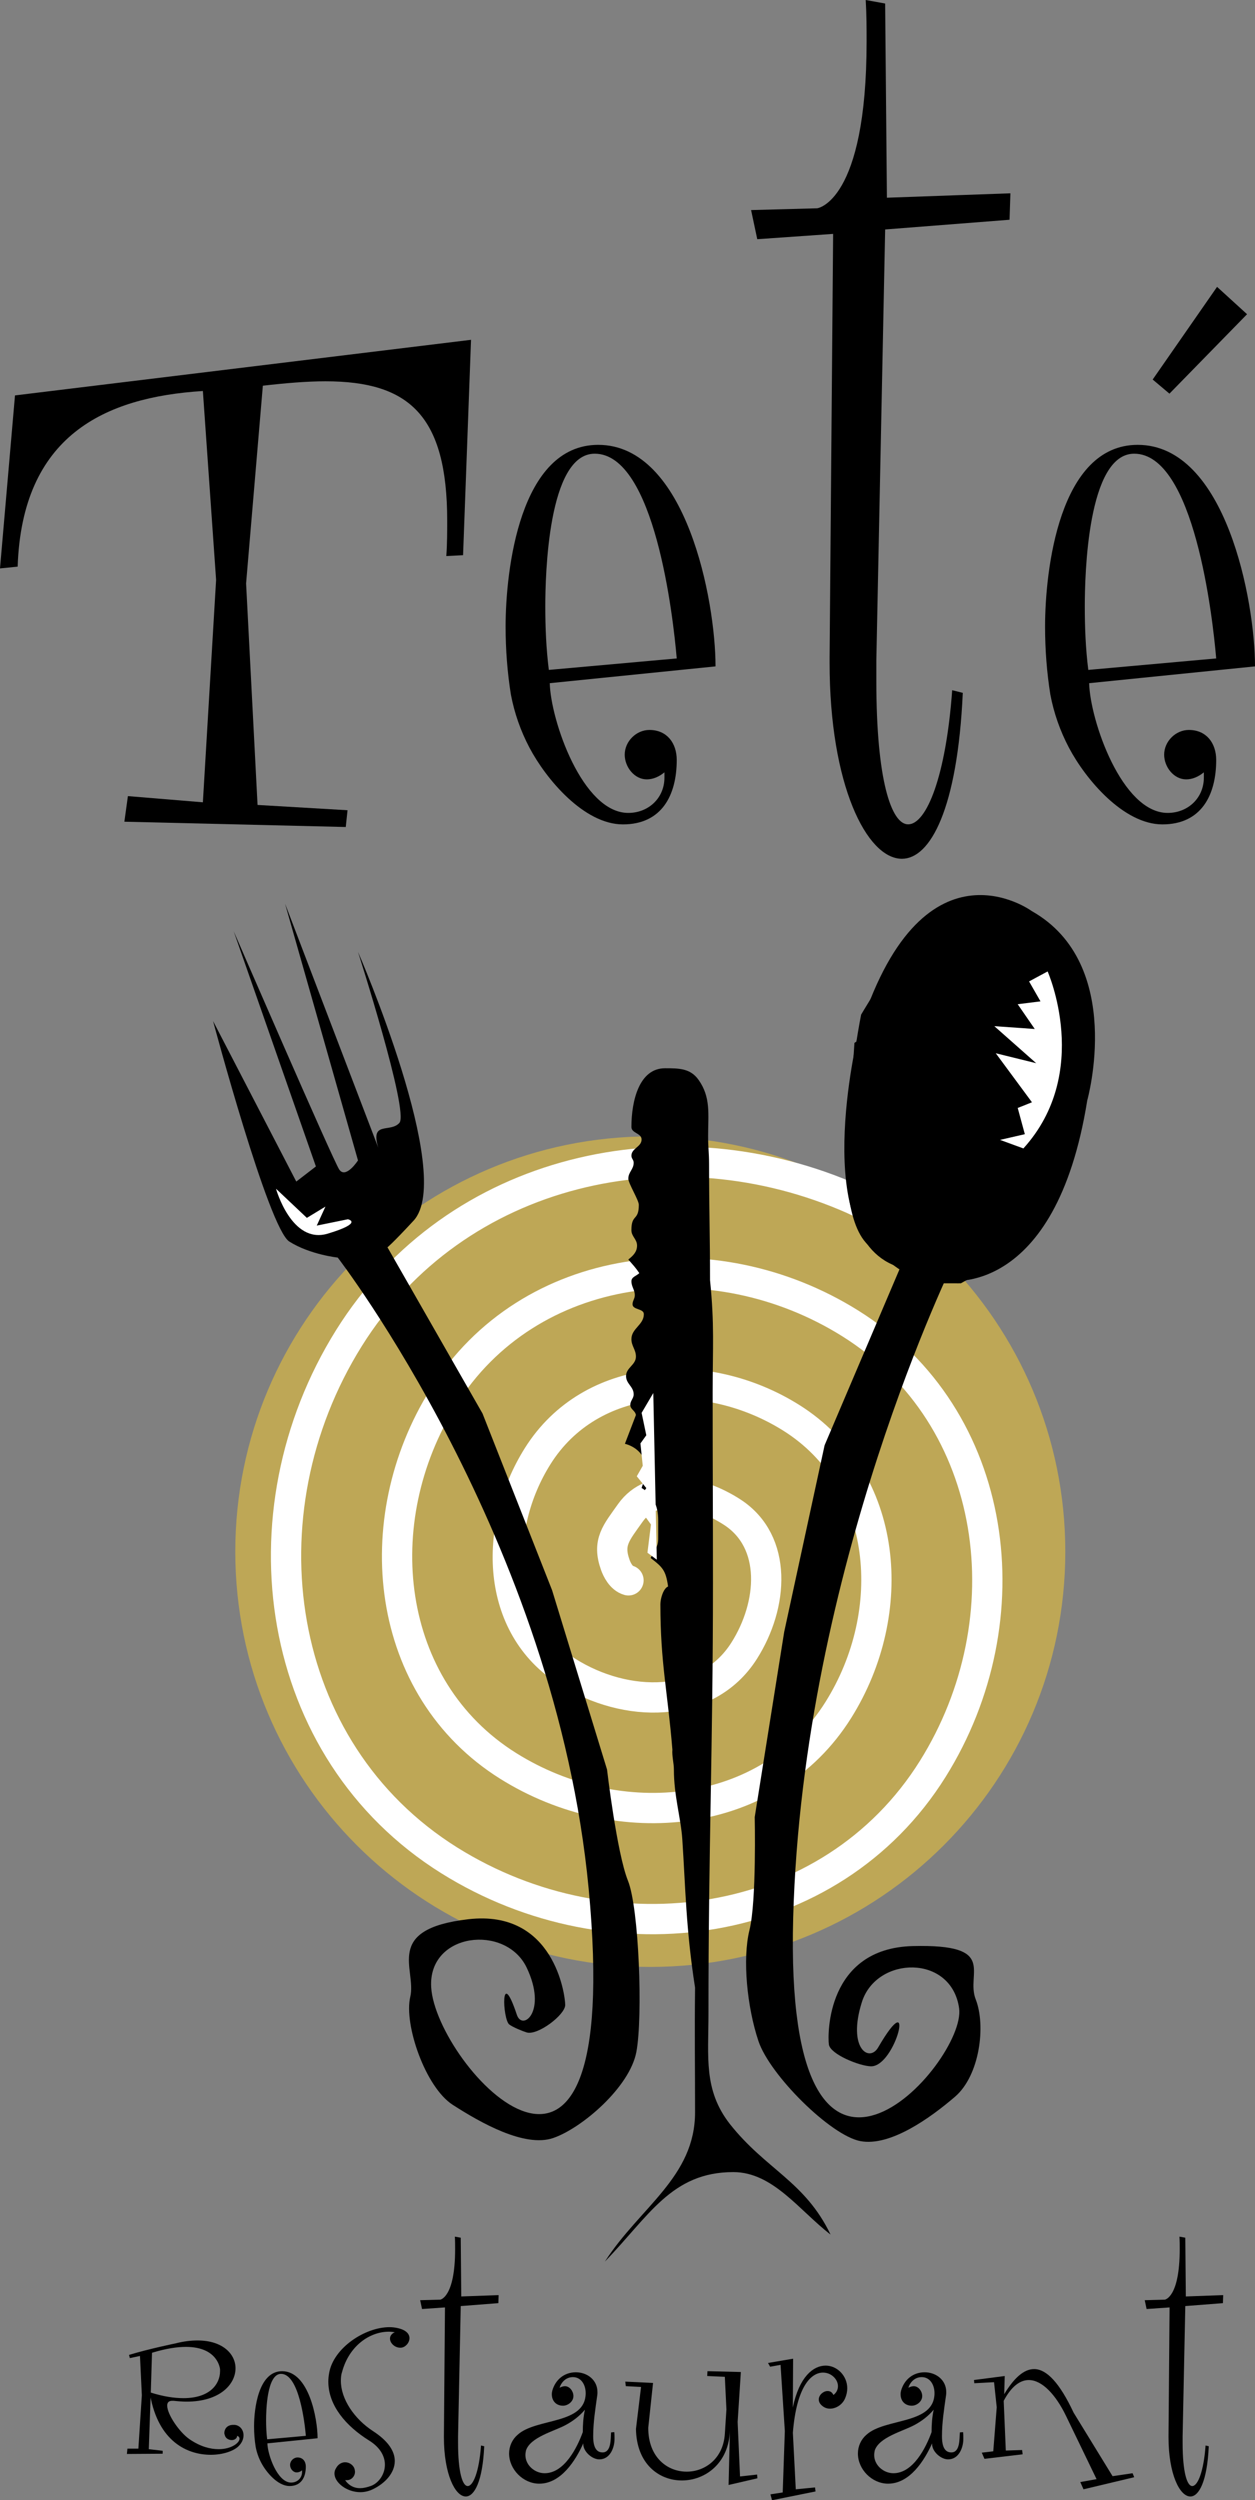<?xml version="1.0" encoding="utf-8"?>
<!-- Generator: Adobe Illustrator 16.0.0, SVG Export Plug-In . SVG Version: 6.00 Build 0)  -->
<!DOCTYPE svg PUBLIC "-//W3C//DTD SVG 1.1//EN" "http://www.w3.org/Graphics/SVG/1.1/DTD/svg11.dtd">
<svg version="1.1" id="Layer_1" xmlns="http://www.w3.org/2000/svg" xmlns:xlink="http://www.w3.org/1999/xlink" x="0px" y="0px"
	 width="87.395px" height="174.002px" viewBox="52.68 9.377 87.395 174.002" enable-background="new 52.68 9.377 87.395 174.002"
	 xml:space="preserve">
<rect x="52.68" y="9.377" width="87.395" height="174.002" fill="#808080" stroke="none"/>
<g>
	<path fill="#BEA756" stroke="#BEA756" stroke-width="4.18" stroke-linejoin="bevel" stroke-miterlimit="2.613" d="
		M71.155,117.365c0-14.808,12.003-26.811,26.811-26.811c14.807,0,26.809,12.003,26.809,26.811c0,14.805-12.002,26.809-26.809,26.809
		C83.158,144.174,71.155,132.17,71.155,117.365L71.155,117.365L71.155,117.365z"/>
	<path fill="none" stroke="#FFFFFF" stroke-width="2.108" stroke-linecap="round" stroke-miterlimit="2.613" d="M112.142,92.857
		c0.463,0.206,0.922,0.424,1.379,0.654 M96.446,119.36c-0.515-0.143-0.806-0.762-0.913-1.061c-0.574-1.59,0.062-2.244,1.036-3.625
		c1.571-2.227,4.821-1.541,7.105-0.057c3.167,2.057,2.849,6.463,0.822,9.65c-2.595,4.082-8.228,4.018-12.32,1.438
		c-4.991-3.146-5.192-9.992-2.055-14.988c3.705-5.898,11.757-6.371,17.657-2.672c6.806,4.266,7.55,13.521,3.287,20.328
		c-4.826,7.709-15.284,8.729-22.996,3.902c-8.615-5.392-9.91-17.049-4.52-25.664c5.957-9.521,18.812-11.091,28.335-5.137
		c10.427,6.521,12.271,20.577,5.753,31.004c-7.087,11.332-22.342,13.453-33.674,6.369c-12.237-7.652-14.634-24.105-6.984-36.345
		c7.437-11.895,22.608-15.225,35.162-9.649"/>
	<polygon fill="#FFFFFF" points="115.767,90.106 115.172,91.262 114.354,92.851 114.812,93.708 115.396,94.805 116.976,94.805 
		115.767,90.106 	"/>
	<polygon fill="#FFFFFF" points="114.313,91.703 115.497,89.769 114.603,89.849 114.021,91.097 114.313,91.703 	"/>
	<path d="M113.998,82.005c-0.524-4.984,2.257-9.361,6.211-9.777c3.955-0.415,7.586,3.289,8.11,8.273
		c0.523,4.985-2.256,9.362-6.211,9.777S114.522,86.99,113.998,82.005L113.998,82.005L113.998,82.005z"/>
	<path d="M85.481,33.026l-31.757,3.87L52.68,48.935l1.229-0.123c0.307-9.09,6.02-11.793,12.899-12.223l0.921,13.145l-0.921,15.479
		l-5.221-0.431l-0.246,1.781l15.417,0.369l0.123-1.167l-6.266-0.368l-0.798-15.418l1.167-13.759
		c1.597-0.184,3.071-0.307,4.361-0.307c5.835,0,8.477,2.396,8.477,9.706c0,0.737,0,1.597-0.062,2.457l1.167-0.061L85.481,33.026
		L85.481,33.026L85.481,33.026z"/>
	<path d="M102.508,55.753c0-4.545-2.026-15.417-8.17-15.417c-5.467,0-6.449,8.722-6.449,12.654c0,1.597,0.123,3.194,0.369,4.729
		c0.246,1.291,0.675,2.519,1.29,3.687c1.167,2.211,3.809,5.344,6.511,5.344c2.702,0,3.747-2.027,3.747-4.484
		c0-1.167-0.676-2.088-1.902-2.088c-0.922,0-1.72,0.799-1.72,1.72c0,0.86,0.675,1.719,1.537,1.719c0.43,0,0.859-0.184,1.229-0.491
		c0,0.123,0,0.246,0,0.369c0,1.413-1.105,2.457-2.518,2.457c-3.194,0-5.406-6.45-5.468-9.03L102.508,55.753L102.508,55.753
		L102.508,55.753L102.508,55.753z M99.806,55.201l-8.907,0.798c-0.184-1.474-0.246-2.948-0.246-4.422
		c0-2.15,0.185-10.626,3.44-10.626C98.271,40.95,99.56,52.313,99.806,55.201L99.806,55.201L99.806,55.201z"/>
	<path d="M123.042,22.83l-8.6,0.307l-0.123-13.514l-1.353-0.246c0.062,1.044,0.062,1.966,0.062,2.887
		c0,11.179-3.439,11.609-3.439,11.609l-4.605,0.124l0.43,2.026l5.283-0.369l-0.246,29.484c0,0.123,0,0.246,0,0.369
		c0,8.477,2.58,13.636,5.037,13.636c1.966,0,3.869-3.439,4.238-11.547l-0.738-0.185c-0.43,5.958-1.78,9.336-3.07,9.336
		c-1.167,0-2.212-3.071-2.212-9.951c0-0.491,0-0.983,0-1.474l0.614-29.976l8.662-0.676L123.042,22.83L123.042,22.83L123.042,22.83z"
		/>
	<path d="M139.522,31.245l-2.088-1.904l-4.484,6.449l1.167,0.983L139.522,31.245L139.522,31.245L139.522,31.245L139.522,31.245z
		 M140.075,55.753c0-4.545-2.027-15.417-8.17-15.417c-5.467,0-6.449,8.722-6.449,12.654c0,1.597,0.123,3.194,0.368,4.729
		c0.245,1.291,0.677,2.519,1.291,3.687c1.165,2.211,3.808,5.344,6.511,5.344s3.747-2.027,3.747-4.484
		c0-1.167-0.677-2.088-1.904-2.088c-0.922,0-1.72,0.799-1.72,1.72c0,0.86,0.675,1.719,1.535,1.719c0.43,0,0.859-0.184,1.229-0.491
		c0,0.123,0,0.246,0,0.369c0,1.413-1.104,2.457-2.519,2.457c-3.194,0-5.405-6.45-5.468-9.03L140.075,55.753L140.075,55.753
		L140.075,55.753L140.075,55.753z M137.373,55.201l-8.907,0.798c-0.185-1.474-0.244-2.948-0.244-4.422
		c0-2.15,0.184-10.626,3.438-10.626C135.837,40.95,137.127,52.313,137.373,55.201L137.373,55.201L137.373,55.201z"/>
	<path d="M69.639,178.86c0-0.37-0.242-0.688-0.613-0.725c-0.037,0-0.074,0-0.112,0c-0.427,0-0.613,0.297-0.613,0.576
		c0,0.037,0.019,0.094,0.037,0.148c0.056,0.223,0.279,0.334,0.483,0.334c0.186,0,0.372-0.111,0.372-0.297
		c0.111,0.037,0.167,0.11,0.167,0.205c0,0.278-0.558,0.725-1.45,0.725c-0.576,0-1.264-0.168-2.026-0.688
		c-0.706-0.482-1.561-1.729-1.561-2.343c0-0.205,0.093-0.336,0.353-0.336c0.019,0,0.056,0,0.093,0
		c0.334,0.037,0.632,0.058,0.911,0.058c2.287,0,3.401-1.189,3.401-2.322c0-0.986-0.892-1.935-2.639-1.935
		c-0.465,0-0.966,0.056-1.542,0.205c0,0-1.822,0.371-3.234,0.8l0.056,0.223l0.706-0.148l0.13,2.732l-0.242,3.717h-0.762
		l-0.037,0.371l2.491-0.018v-0.205l-0.967-0.111l0.149-4.238l0.075-2.471c0.984-0.299,1.747-0.41,2.36-0.41
		c2.267,0,2.379,1.562,2.379,1.562c0,0.055,0,0.092,0,0.129c0,0.912-0.725,1.877-2.546,1.877c-0.65,0-1.413-0.111-2.342-0.408
		l0.019,0.186c0.576,3.254,2.602,4.164,4.219,4.164c0.855,0,1.58-0.262,1.915-0.576C69.527,179.399,69.639,179.121,69.639,178.86
		L69.639,178.86L69.639,178.86z"/>
	<path d="M74.796,179.065c0-1.375-0.613-4.666-2.472-4.666c-1.654,0-1.952,2.64-1.952,3.83c0,0.482,0.037,0.965,0.112,1.431
		c0.074,0.391,0.204,0.762,0.39,1.114c0.353,0.67,1.152,1.617,1.97,1.617c0.818,0,1.133-0.613,1.133-1.356
		c0-0.353-0.204-0.632-0.576-0.632c-0.279,0-0.521,0.242-0.521,0.521c0,0.258,0.204,0.52,0.464,0.52c0.13,0,0.26-0.055,0.372-0.147
		c0,0.037,0,0.074,0,0.111c0,0.428-0.334,0.743-0.762,0.743c-0.966,0-1.636-1.952-1.654-2.731L74.796,179.065L74.796,179.065
		L74.796,179.065L74.796,179.065z M73.979,178.897l-2.695,0.242c-0.056-0.447-0.074-0.893-0.074-1.338
		c0-0.65,0.056-3.217,1.041-3.217C73.514,174.586,73.905,178.024,73.979,178.897L73.979,178.897L73.979,178.897z"/>
	<path d="M81.195,172.097c0-0.277-0.223-0.576-0.855-0.705c-0.167-0.037-0.353-0.058-0.539-0.058c-1.71,0-3.903,1.449-4.201,3.197
		c-0.037,0.204-0.056,0.391-0.056,0.594c0,1.674,1.246,3.104,2.825,4.09c0.818,0.502,1.115,1.136,1.115,1.691
		c0,0.668-0.427,1.264-0.948,1.469c-0.297,0.11-0.558,0.166-0.781,0.166c-0.502,0-0.836-0.26-1.041-0.558c0.038,0,0.075,0,0.13,0
		c0.297,0,0.558-0.26,0.558-0.594c0-0.039-0.019-0.094-0.019-0.131c-0.056-0.297-0.353-0.521-0.669-0.521
		c-0.241,0-0.483,0.132-0.632,0.41c-0.074,0.111-0.111,0.242-0.111,0.371c0,0.633,0.855,1.301,1.803,1.301
		c0.297,0,0.613-0.073,0.91-0.223c0.818-0.408,1.487-1.115,1.487-1.951c0-0.649-0.428-1.375-1.524-2.082
		c-1.282-0.836-2.23-2.213-2.23-3.494c0-0.223,0.019-0.446,0.093-0.649c0.483-1.767,1.896-2.771,3.252-2.771
		c0.131,0,0.261,0.019,0.41,0.037c-0.242,0.111-0.334,0.279-0.334,0.445c0,0.316,0.334,0.633,0.706,0.633c0.019,0,0.037,0,0.056,0
		C80.898,172.748,81.195,172.433,81.195,172.097L81.195,172.097L81.195,172.097z"/>
	<path d="M87.403,169.104l-2.602,0.094l-0.037-4.09l-0.409-0.074c0.019,0.316,0.019,0.596,0.019,0.875
		c0,3.381-1.041,3.512-1.041,3.512l-1.394,0.037l0.13,0.613l1.598-0.111l-0.074,8.922c0,0.037,0,0.074,0,0.111
		c0,2.564,0.781,4.125,1.524,4.125c0.595,0,1.171-1.041,1.283-3.494l-0.223-0.055c-0.13,1.803-0.539,2.824-0.929,2.824
		c-0.354,0-0.67-0.931-0.67-3.011c0-0.149,0-0.299,0-0.446l0.187-9.07l2.62-0.203L87.403,169.104L87.403,169.104L87.403,169.104z"/>
	<path d="M95.475,179.104c0-0.148,0-0.316-0.018-0.465l-0.223,0.02c-0.038,0.408,0.037,1.393-0.595,1.393
		c-0.595,0-0.651-0.705-0.651-1.133c0-0.949,0.149-1.879,0.279-2.807c0.018-0.094,0.018-0.168,0.018-0.262
		c0-0.836-0.706-1.375-1.505-1.375c-0.799,0-1.412,0.502-1.636,1.264c-0.018,0.074-0.037,0.168-0.037,0.262
		c0,0.463,0.297,0.799,0.78,0.799c0.353,0,0.725-0.299,0.725-0.67c0-0.334-0.26-0.688-0.595-0.688c-0.13,0-0.26,0.057-0.372,0.11
		c0.13-0.407,0.465-0.741,0.929-0.741c0.595,0,0.892,0.557,0.892,1.114c0,2.212-3.438,1.709-4.739,2.898
		c-0.372,0.315-0.595,0.799-0.595,1.301c0,1.115,0.985,2.103,2.101,2.103c1.505,0,2.527-1.601,3.066-2.808c0,0.019,0,0.037,0,0.056
		c0,0.521,0.614,1.061,1.115,1.061C95.16,180.535,95.475,179.735,95.475,179.104L95.475,179.104L95.475,179.104L95.475,179.104z
		 M93.413,177.078c-0.112,0.502-0.149,1.041-0.149,1.562c-0.391,1.077-1.283,2.86-2.658,2.86c-0.688,0-1.338-0.558-1.338-1.265
		c0-0.11,0.019-0.202,0.038-0.313c0.297-0.93,1.951-1.34,2.75-1.769C92.576,177.877,93.041,177.522,93.413,177.078L93.413,177.078
		L93.413,177.078z"/>
	<path d="M105.422,181.854l-0.019-0.261l-1.189,0.132l-0.167-3.793l0.224-3.476l-2.324-0.058l-0.018,0.336l1.227,0.056l0.111,2.269
		l-0.111,1.709c-0.111,1.711-1.375,2.623-2.657,2.623c-1.339,0-2.677-0.986-2.677-3.05l0.334-3.123l-1.933-0.094l0.037,0.315
		l1.061,0.058l-0.354,2.918c0.037,2.435,1.599,3.588,3.197,3.588c1.636,0,3.29-1.209,3.346-3.514l-0.093,3.827L105.422,181.854
		L105.422,181.854L105.422,181.854z"/>
	<path d="M111.681,175.59c0-0.873-0.705-1.58-1.505-1.58c-0.854,0-1.84,0.765-2.286,2.918l0.02-3.399l-1.747,0.297l0.147,0.262
		l0.726-0.131l0.298,4.609l-0.148,4.272l-0.854,0.131l0.11,0.41l3.031-0.612l-0.037-0.279l-1.34,0.131l-0.203-3.941v-0.018v0.018
		c0.26-3.234,1.281-4.182,2.1-4.182c0.576,0,1.041,0.465,1.041,0.947c0,0.223-0.094,0.444-0.315,0.613
		c-0.093-0.205-0.241-0.277-0.409-0.277c-0.297,0-0.613,0.277-0.613,0.594c0,0.129,0.057,0.26,0.168,0.371
		c0.187,0.186,0.391,0.262,0.613,0.262c0.428,0,0.854-0.279,1.041-0.689C111.626,176.074,111.681,175.832,111.681,175.59
		L111.681,175.59L111.681,175.59z"/>
	<path d="M119.765,179.104c0-0.148,0-0.316-0.02-0.465l-0.223,0.02c-0.037,0.408,0.037,1.393-0.596,1.393
		c-0.595,0-0.65-0.705-0.65-1.133c0-0.949,0.148-1.879,0.279-2.807c0.019-0.094,0.019-0.168,0.019-0.262
		c0-0.836-0.706-1.375-1.505-1.375c-0.801,0-1.413,0.502-1.637,1.264c-0.019,0.074-0.037,0.168-0.037,0.262
		c0,0.463,0.297,0.799,0.78,0.799c0.353,0,0.726-0.299,0.726-0.67c0-0.334-0.262-0.688-0.596-0.688c-0.13,0-0.26,0.057-0.371,0.11
		c0.129-0.407,0.465-0.741,0.93-0.741c0.595,0,0.893,0.557,0.893,1.114c0,2.212-3.438,1.709-4.74,2.898
		c-0.371,0.315-0.595,0.799-0.595,1.301c0,1.115,0.985,2.103,2.101,2.103c1.506,0,2.527-1.601,3.067-2.808c0,0.019,0,0.037,0,0.056
		c0,0.521,0.612,1.061,1.114,1.061C119.446,180.535,119.765,179.735,119.765,179.104L119.765,179.104L119.765,179.104
		L119.765,179.104z M117.7,177.078c-0.11,0.502-0.148,1.041-0.148,1.562c-0.39,1.077-1.281,2.86-2.656,2.86
		c-0.688,0-1.34-0.558-1.34-1.265c0-0.11,0.02-0.202,0.037-0.313c0.299-0.93,1.952-1.34,2.751-1.769
		C116.864,177.877,117.329,177.522,117.7,177.078L117.7,177.078L117.7,177.078z"/>
	<path d="M131.662,181.778l-0.111-0.278l-1.395,0.205l-2.714-4.424c-0.967-2.062-1.877-3.029-2.75-3.029
		c-0.707,0-1.396,0.613-2.082,1.748l0.037-1.265l-2.139,0.277l0.02,0.225l1.375-0.073l0.187,1.746l-0.241,3.065l-0.8,0.094
		l0.187,0.429l2.658-0.315l-0.037-0.298l-1.135,0.037l-0.147-3.459c0.538-1.021,1.151-1.448,1.747-1.448
		c0.947,0,1.896,1.061,2.582,2.473l2.139,4.424l-1.134,0.203l0.224,0.504L131.662,181.778L131.662,181.778L131.662,181.778z"/>
	<path d="M137.86,169.104l-2.602,0.094l-0.037-4.09l-0.408-0.074c0.019,0.316,0.019,0.596,0.019,0.875
		c0,3.381-1.041,3.512-1.041,3.512l-1.394,0.037l0.129,0.613l1.6-0.111l-0.074,8.922c0,0.037,0,0.074,0,0.111
		c0,2.564,0.78,4.125,1.523,4.125c0.595,0,1.171-1.041,1.281-3.494l-0.223-0.055c-0.13,1.803-0.539,2.824-0.929,2.824
		c-0.354,0-0.67-0.931-0.67-3.011c0-0.149,0-0.299,0-0.446l0.187-9.07l2.62-0.203L137.86,169.104L137.86,169.104L137.86,169.104z"/>
	<polygon points="113.59,96.249 111.685,89.575 112.181,81.957 115.987,79.379 122.315,78.942 127.812,80.767 127.612,88.343 
		126.446,92.157 123.974,96.248 119.594,98.687 119.026,98.687 117.696,98.687 114.354,97.017 113.59,96.249 	"/>
	<path fill="#FFFFFF" d="M119.903,83.099c0,0,0.428,0.041,0.918,0.098c0.791,0.094,1.754,0.229,1.371,0.312
		c-0.617,0.132,0.742,0.132,0.742,0.132l1.359,1.827c0,0,0.155,1.438,0.077,1.748c-0.077,0.311-0.466,3.108-0.466,3.108
		l-0.194-1.748l0.194-1.904l-0.35-1.282l-0.39-1.126L119.903,83.099L119.903,83.099L119.903,83.099z"/>
	<path d="M124.417,83.588c0,0-1.068,11.684-2.384,12.789c-1.315,1.106-2.853,0.633-2.853,0.633s-10.595,21.438-11.264,45.804
		c-0.669,24.367,12.088,10.119,11.555,6.332c-0.531-3.787-5.758-3.656-6.773-0.431c-1.018,3.228,0.517,4.216,1.134,3.154
		c2.676-4.601,1.231,1.356-0.507,1.312c-0.805-0.021-2.829-0.843-2.924-1.521c-0.096-0.679-0.161-6.693,5.841-6.847
		c6.003-0.151,3.666,1.877,4.384,3.707s0.283,5.293-1.439,6.775c-1.724,1.482-4.523,3.488-6.6,3.09
		c-2.076-0.4-6.297-4.592-7.09-6.959c-0.794-2.369-1.123-5.725-0.625-7.727c0.498-2,0.365-7.863,0.365-7.863l2.052-12.885
		l2.815-12.994l5.289-12.418c0,0,1.191,1.303-2.129-1.401c-3.32-2.705-0.617-16.149-0.617-16.149s4.778-8.063,5.563-7.396
		c0.785,0.669-5.438,19.062-5.438,19.062l3.729-12.06l0.048,12.448c0,0,0.955,1.248,1.312,0.507
		c0.355-0.742,2.92-10.615,2.92-10.615l-1.479,10.413L124.417,83.588L124.417,83.588L124.417,83.588z"/>
	<path d="M118.685,98.502c0,0,7.498,1.254,9.709-12.545c0,0,2.666-9.48-3.863-13.173c0,0-7.739-5.687-12.104,8.625
		c0,0-3.508,14.356,2.965,16.18C121.862,99.414,118.685,98.502,118.685,98.502L118.685,98.502L118.685,98.502z"/>
	<path fill="#FFFFFF" d="M125.634,76.984c0,0,3.114,7.022-1.688,12.318l-1.627-0.595l1.728-0.397l-0.496-1.825l0.992-0.396
		l-2.521-3.412l2.816,0.694l-2.916-2.579l2.816,0.198l-1.189-1.726l1.588-0.198l-0.795-1.388L125.634,76.984L125.634,76.984
		L125.634,76.984z"/>
	<path d="M67.518,80.437c0,0,3.856,14.435,5.312,15.348s3.369,1.112,3.369,1.112s15.174,19.655,17.474,43.922
		c2.538,26.781-10.641,12.346-10.966,6.863c-0.227-3.818,5.194-4.423,6.65-1.369c1.456,3.053-0.296,4.446-0.685,3.28
		c-1.166-3.497-0.986,0.312-0.533,0.673c0.243,0.19,0.948,0.477,1.217,0.557c0.771,0.229,2.684-1.229,2.684-1.912
		c0-0.686-0.772-6.65-6.737-5.967c-5.966,0.686-3.597,3.49-4.053,5.402c-0.456,1.913,1.049,6.291,2.962,7.518
		c1.912,1.229,4.992,2.99,6.992,2.307c2-0.686,5.336-3.543,5.793-6c0.456-2.455,0.184-9.998-0.589-11.91
		c-0.771-1.912-1.456-7.736-1.456-7.736l-3.825-12.475l-4.845-12.301l-6.716-11.735c0,0-1,1.456,1.912-1.684
		c2.912-3.141-3.868-18.707-3.868-18.707s3.569,11.127,2.884,11.899c-0.64,0.722-2.043-0.17-1.472,1.728l-6.49-16.978l5.078,17.864
		c0,0-0.851,1.316-1.308,0.631c-0.456-0.685-7.347-16.579-7.347-16.579l5.724,16.368l-1.367,1.052L67.518,80.437L67.518,80.437
		L67.518,80.437z"/>
	<path fill="#FFFFFF" d="M71.9,92.106c0,0,1.081,3.885,3.605,3.125c2.525-0.76,1.402-1.001,1.402-1.001l-2.169,0.442l0.606-1.324
		l-1.295,0.786L71.9,92.106L71.9,92.106L71.9,92.106z"/>
	<path d="M102.329,119.562c0-5.199-0.021-8.11-0.021-13.309c0-3.156,0.133-4.652-0.183-7.787c0-2.973-0.067-5.062-0.067-8.035
		c0-0.89-0.067-1.108-0.067-1.998c0-1.497,0.2-2.689-0.664-3.902c-0.569-0.809-1.375-0.809-2.339-0.809
		c-1.787,0-2.337,2.245-2.337,4.086c0,0.444,0.707,0.424,0.707,0.87c0,0.526-0.707,0.607-0.707,1.132
		c0,0.202,0.157,0.283,0.157,0.485c0,0.466-0.373,0.647-0.373,1.113c0,0.324,0.731,1.492,0.731,1.816
		c0,1.153-0.516,0.611-0.516,1.764c0,0.445,0.393,0.627,0.393,1.073c0,0.443-0.274,0.707-0.608,0.971
		c0.314,0.363,0.51,0.566,0.766,0.949c-0.217,0.203-0.55,0.264-0.55,0.565c0,0.386,0.236,0.588,0.236,0.972
		c0,0.244-0.158,0.385-0.158,0.629c0,0.403,0.787,0.283,0.787,0.688c0,0.748-0.865,0.99-0.865,1.738
		c0,0.486,0.314,0.729,0.314,1.215c0,0.586-0.688,0.768-0.688,1.354c0,0.547,0.531,0.729,0.531,1.275
		c0,0.283-0.236,0.445-0.236,0.729c0,0.322,0.334,0.383,0.393,0.707l-0.767,2.002c0.845,0.224,1.474,0.871,1.474,1.779
		c0,0.506-0.156,0.811-0.314,1.295c0.826,0.506,1.16,1.275,1.16,2.266c0,0.507,0,0.769,0,1.273c0,0.566-0.274,0.85-0.531,1.336
		c0.846,0.646,1.06,0.869,1.217,1.982c-0.334,0.141-0.536,0.85-0.536,1.232c0,4.104,0.501,6.037,0.836,10.123
		c-0.039,0.438,0.104,0.94,0.104,1.381c0,1.844,0.486,3.369,0.586,4.856c0.223,3.322,0.246,6.217,0.889,10.328
		c-0.038,3.396,0,5.274,0,8.672c0,4.517-3.837,6.597-6.282,10.394c3.066-3.158,4.638-6.23,8.947-6.23
		c2.757,0,4.595,2.672,6.771,4.35c-1.787-3.717-4.504-4.516-7.026-7.713c-1.825-2.356-1.476-4.635-1.476-7.674
		C102.013,137.996,102.329,131.069,102.329,119.562L102.329,119.562L102.329,119.562z"/>
	<polygon fill="#FFFFFF" points="97.36,107.705 97.687,109.263 97.278,109.832 97.44,111.388 97.024,112.119 97.687,112.94 
		96.942,113.998 98.011,115.474 97.767,117.437 98.418,117.924 98.173,106.324 97.36,107.705 	"/>
</g>
</svg>
